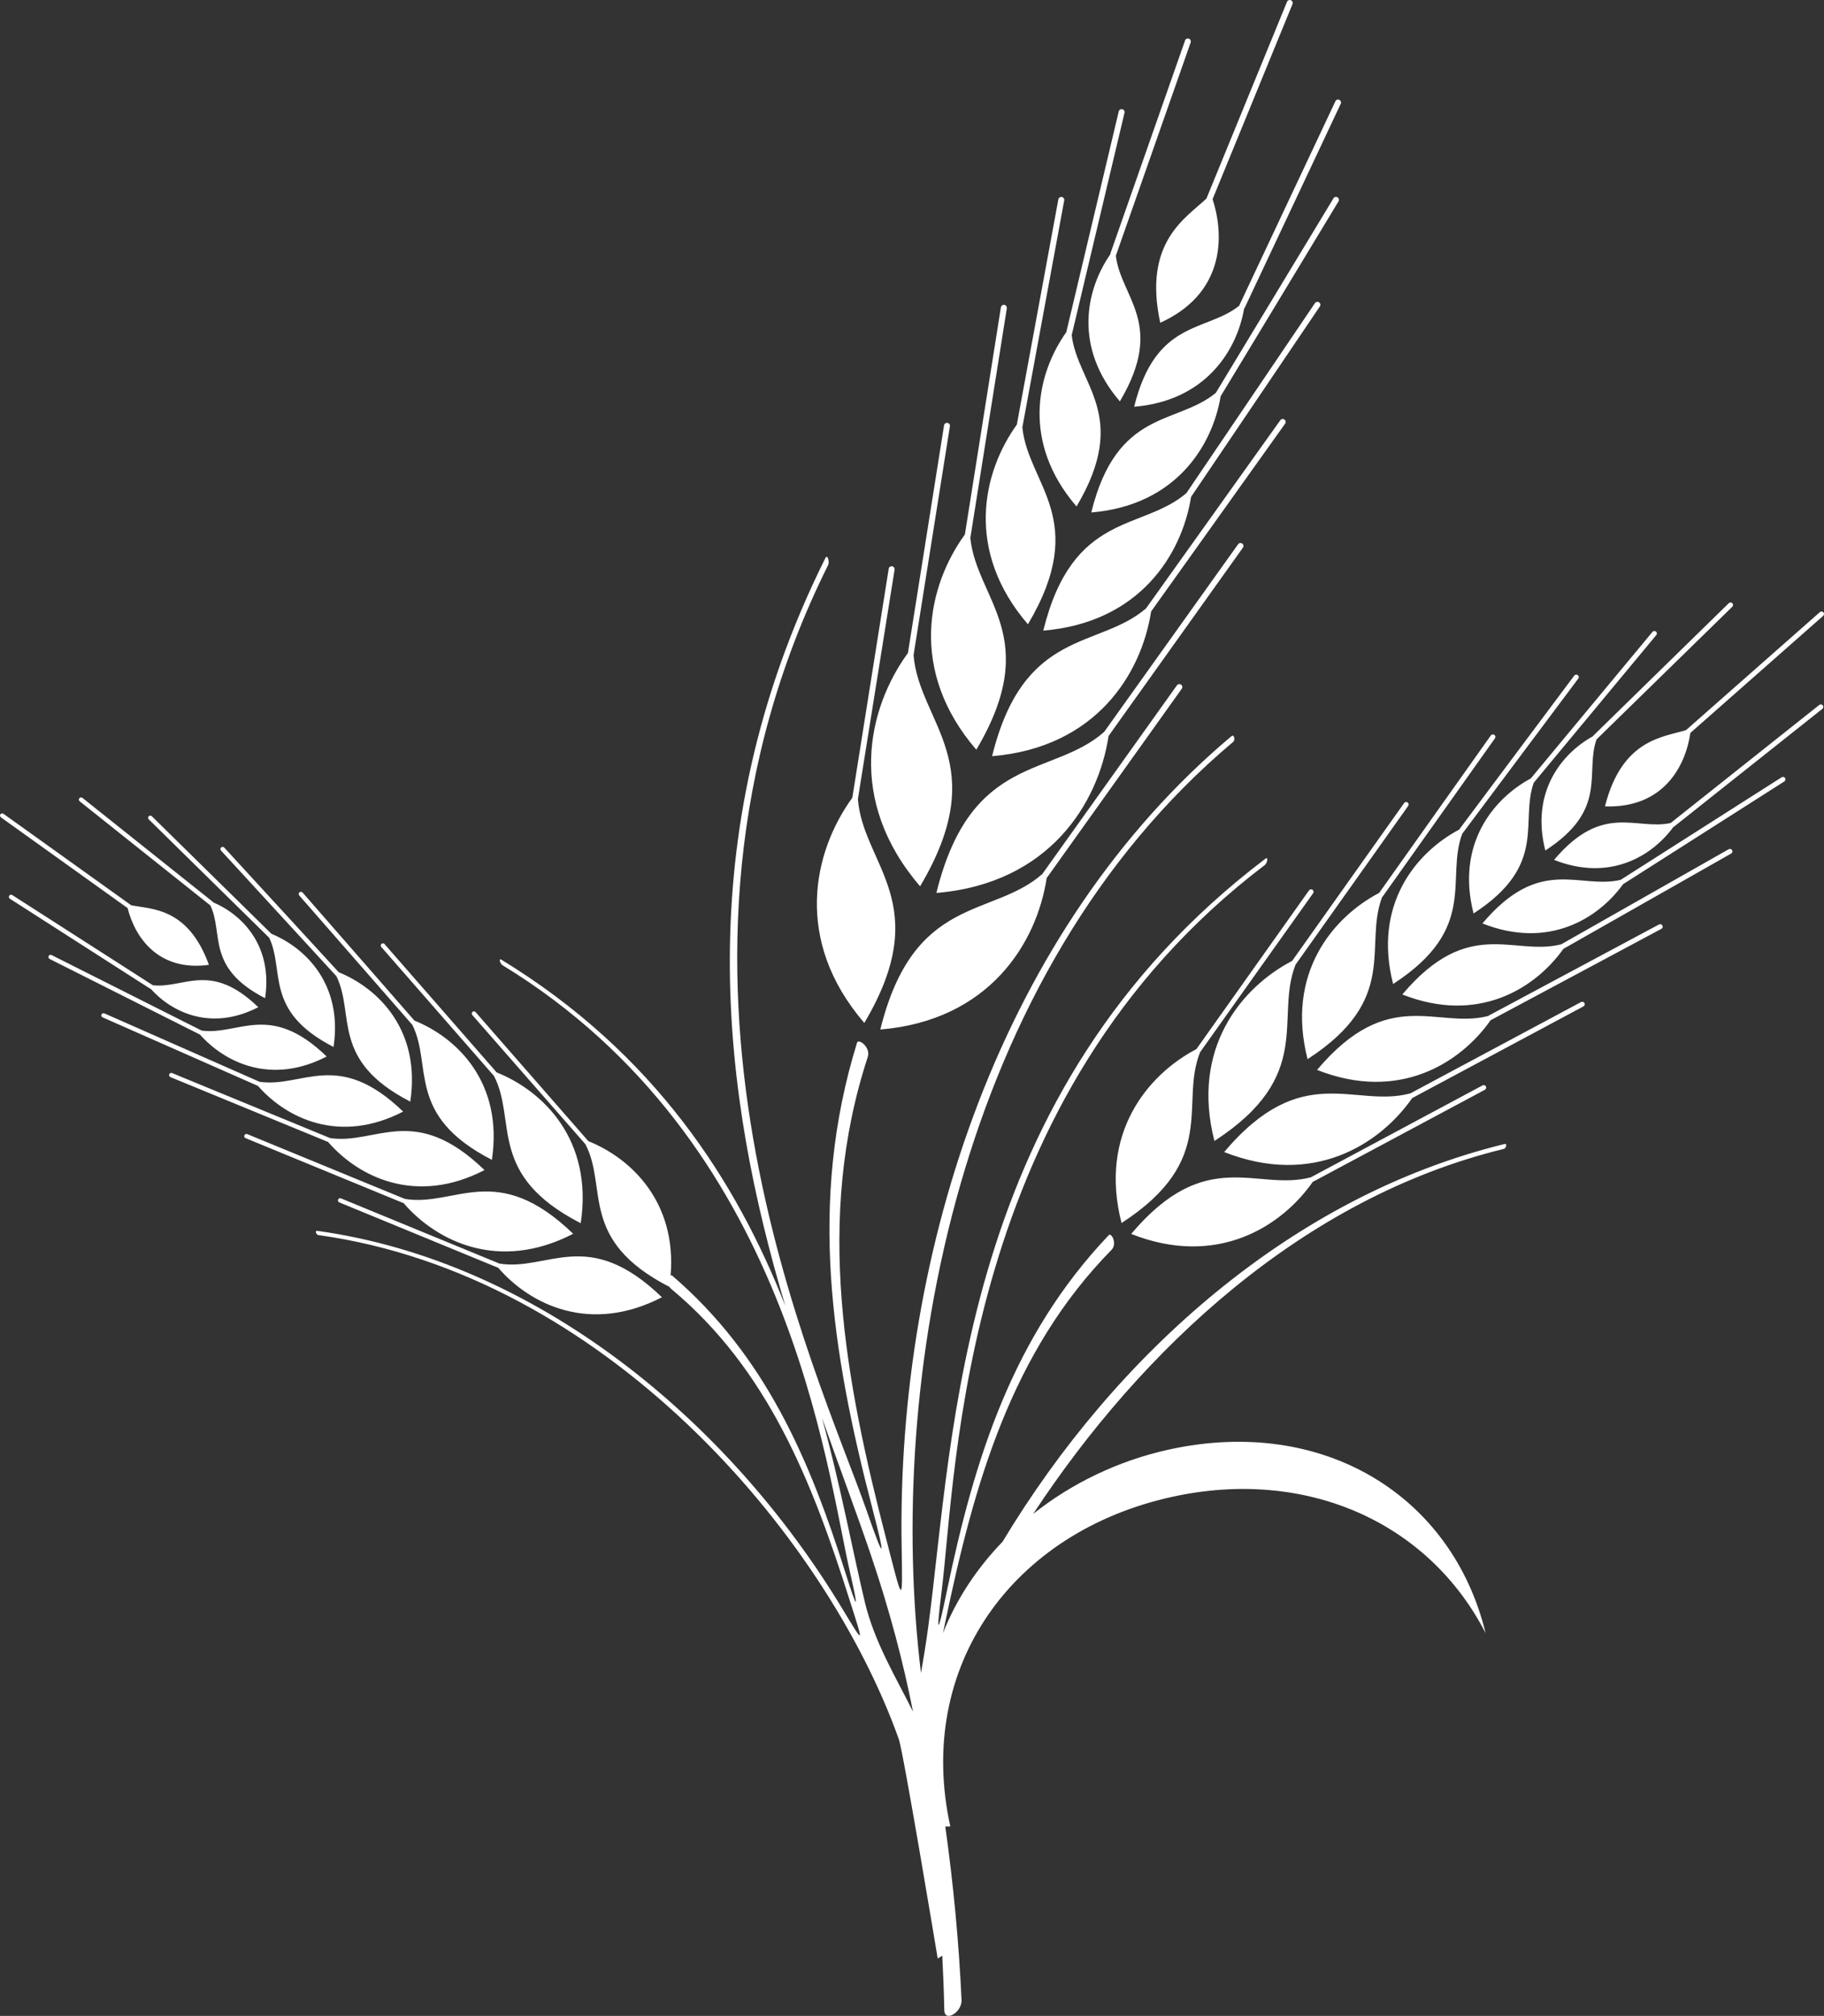 <svg version="1.1" id="图层_1" x="0px" y="0px" width="175.397px" height="193.838px" viewBox="0 0 175.397 193.838" enable-background="new 0 0 175.397 193.838" xml:space="preserve" xmlns="http://www.w3.org/2000/svg" xmlns:xlink="http://www.w3.org/1999/xlink" xmlns:xml="http://www.w3.org/XML/1998/namespace">
  <rect x="0" y="0" width="175.397" height="193.838" fill="#333333" stroke="none"/>
  <path fill="#FFFFFF" d="M153.2,70.752l13.043-12.753c0.095-0.093,0.247-0.089,0.34,0.006c0.089,0.094,0.088,0.243-0.005,0.339
	L153.532,71.09c-0.003,0.008-0.008,0.005-0.008,0.005c-1.143,3.239,1.178,6.726-4.924,10.685c-1.424-5.57,1.524-9.304,4.589-10.991
	C153.196,70.776,153.191,70.758,153.2,70.752z M154.335,77.538c5.544,0.195,7.729-3.756,8.213-7.064l12.768-11.254
	c0.1-0.092,0.107-0.244,0.021-0.342c-0.088-0.096-0.238-0.109-0.336-0.019l-12.874,11.347
	C159.943,70.883,155.967,71.063,154.335,77.538z M107.849,117.601c9.396-6.1,5.557-11.452,7.553-16.427
	c0.009-0.01,10.866-15.282,10.866-15.282c0.08-0.112,0.05-0.262-0.055-0.337c-0.112-0.074-0.256-0.052-0.334,0.057l-10.832,15.265
	C110.331,103.349,105.645,109.024,107.849,117.601z M116.78,109.711c9.695-6.291,5.776-11.814,7.8-16.95l0.004-0.008l10.828-15.261
	c0.075-0.105,0.052-0.256-0.059-0.329c-0.106-0.082-0.258-0.052-0.331,0.054l-10.769,15.179
	C119.363,94.948,114.5,100.828,116.78,109.711z M125.737,101.844c8.902-5.781,5.371-10.856,7.167-15.577
	c0.007-0.008,0.018-0.005,0.019-0.01l10.832-15.261c0.074-0.114,0.047-0.261-0.057-0.338c-0.111-0.072-0.259-0.053-0.336,0.055
	L132.618,85.86C128.108,88.225,123.637,93.652,125.737,101.844z M133.963,94.617c8.263-5.364,5.01-10.081,6.651-14.458
	c0.007-0.007,0.009-0.006,0.009-0.006l11.143-14.903c0.083-0.11,0.058-0.256-0.046-0.336c-0.109-0.078-0.258-0.059-0.336,0.044
	l-11.075,14.815C136.134,81.986,132.016,87.025,133.963,94.617z M141.699,87.834c7.186-4.669,4.436-8.771,5.79-12.583l0.006,0.002
	l11.775-14.188c0.084-0.1,0.07-0.251-0.031-0.335s-0.251-0.073-0.337,0.03l-11.7,14.092
	C143.563,76.809,140.002,81.213,141.699,87.834z M126.249,113.625c0.016-0.008,0.03,0.002,0.042-0.008l16.494-8.828
	c0.12-0.06,0.161-0.204,0.103-0.321c-0.064-0.117-0.209-0.161-0.323-0.102l-16.505,8.834c-5.199,1.395-10.037-3.131-17.286,5.45
	C116.987,121.898,123.202,117.99,126.249,113.625z M152.034,96.354l-16.407,8.777c-5.392,1.46-10.397-3.252-17.909,5.644
	c8.5,3.359,14.925-0.679,18.083-5.19l16.461-8.812c0.121-0.063,0.16-0.209,0.099-0.321
	C152.295,96.335,152.152,96.289,152.034,96.354z M159.533,88.891l-16.458,8.809c-4.934,1.251-9.543-2.975-16.426,5.177
	c7.831,3.099,13.761-0.614,16.687-4.775l16.42-8.787c0.12-0.063,0.163-0.212,0.099-0.323
	C159.792,88.871,159.644,88.83,159.533,88.891z M166.233,81.658l-16.107,9.144c-4.594,1.164-8.875-2.76-15.278,4.821
	c7.256,2.87,12.754-0.542,15.488-4.385l16.135-9.166c0.118-0.064,0.157-0.211,0.091-0.321
	C166.495,81.634,166.35,81.593,166.233,81.658z M171.325,74.739l-15.479,9.862c-3.986,0.94-7.729-2.402-13.294,4.192
	c6.312,2.501,11.11-0.43,13.525-3.774l15.501-9.876c0.113-0.067,0.145-0.219,0.075-0.333
	C171.585,74.698,171.436,74.665,171.325,74.739z M174.942,67.785l-14.281,11.344c-0.005-0.003-0.005,0.008-0.005,0.008
	c-3.357,0.728-6.522-2.009-11.216,3.545c5.342,2.113,9.416-0.347,11.475-3.167c0.013-0.007,0.027-0.004,0.045-0.016l14.279-11.339
	c0.103-0.084,0.116-0.233,0.039-0.337C175.194,67.718,175.046,67.702,174.942,67.785z M144.611,110.472
	c-19.289,4.703-34.815,19.225-45.26,35.098c3.68-2.923,8.141-5.107,13.056-6.188c14.786-3.248,27.219,4.369,30.451,17.655
	c-5.516-10.732-17.313-15.927-30.145-13.107c-15.368,3.376-24.707,16.329-21.33,31.698c0.002,0.008-0.479-0.008-0.478,0
	c-0.003-0.007-0.005-0.015-0.008-0.021c0.779,5.552,1.311,11.128,1.568,16.761c-0.004,1.173-1.68,2.147-1.663,0.86
	c-0.035-1.732-0.105-3.457-0.194-5.179l-0.438,0.27c0,0-3.288-19.831-3.749-21.118c-7.121-19.886-28.471-44.645-55.813-48.443
	c-0.193-0.026-0.354-0.44-0.109-0.407c21.061,2.928,39.526,18.157,50.51,36.354c2.199,3.641,2.026,3.365,0.692-0.846
	c-3.587-11.327-7.832-22.182-17.186-29.949c-0.063-0.052-0.109-0.113-0.148-0.178c-0.001,0.002-0.001,0.003-0.001,0.005
	c-8.772-4.509-5.885-9.536-8.075-13.718C56.283,110.012,45.417,97.6,45.417,97.6c-0.079-0.093-0.066-0.226,0.02-0.301
	c0.09-0.074,0.219-0.068,0.296,0.021l10.844,12.408c4.142,1.661,8.503,5.874,7.909,12.92c0.049-0.027,0.099-0.037,0.145,0.004
	c8.955,7.7,13.205,17.609,16.705,28.699c1.134,3.6,1.256,3.542,0.411-0.124c-2.341-10.22-5.821-41.565-33.428-58.42
	c-0.227-0.135-0.395-0.708-0.098-0.523c14.736,8.995,22.593,21.309,27.291,33.271c-5.925-19.867-9.577-44.925,3.854-71.89
	c0.205-0.426,0.427,0.354,0.266,0.671c-19.508,39.171-0.942,77.591,3.728,90.984c1.667,4.809,1.85,4.783,0.56-0.154
	c-3.97-15.225-6.229-29.637-1.507-44.902c0.135-0.449,1.334,0.44,1.034,1.362c-5.127,15.628-2.186,31.12,1.854,46.677
	c1.5,5.786,1.502,6.225,1.402,0.472c-0.504-28.751,9.694-59.485,31.718-77.989c0.259-0.215,0.371,0.375,0.169,0.544
	c-26.593,22.343-33.431,61.559-30.03,89.534c0.256-1.438,0.494-2.909,0.699-4.433c2.485-18.421,2.87-51.438,32.417-73.857
	c0.313-0.243,0.191,0.424-0.051,0.602c-29.266,22.211-29.606,58.034-31.08,69.851c-0.534,4.24-0.391,4.291,0.479,0.093
	c2.685-12.933,6.351-24.619,15.588-34.347c0.27-0.289,0.841,0.827,0.272,1.408c-9.679,9.851-13.234,22.604-15.99,35.815
	c-0.078,0.374-0.148,0.712-0.216,1.033c1.262-3.21,3.226-6.195,5.731-8.79c10.916-18.136,27.968-33.285,48.279-38.237
	C144.96,109.934,144.827,110.42,144.611,110.472z M87.795,164.583c-0.91-4.634-2.222-9.648-4.013-14.952
	c-1.33-3.942-3.013-8.396-4.736-13.292c1.819,6.669,2.949,12.834,4.128,17.756C84.097,157.947,86.235,161.438,87.795,164.583z
	 M20.221,87.057c0.004,0.006,0.009,0.003,0.009,0.003c1.288,2.735-0.435,5.996,5.261,8.921c0.754-5.005-2.161-8.013-4.995-9.219
	c-0.008-0.011-0.004-0.027-0.012-0.031L7.927,76.72c-0.092-0.073-0.225-0.057-0.298,0.034c-0.07,0.091-0.056,0.222,0.034,0.297
	L20.221,87.057z M20.09,92.775c-2.004-5.527-5.501-5.332-7.475-5.73L0.332,78.25c-0.094-0.07-0.226-0.046-0.291,0.047
	c-0.069,0.093-0.048,0.227,0.049,0.297l12.182,8.723C12.988,90.172,15.252,93.438,20.09,92.775z M47.502,103.459l0.004,0.007
	c2.228,4.317-0.713,9.504,8.337,14.153c1.207-7.983-3.574-12.701-8.085-14.502L36.979,90.778c-0.074-0.085-0.209-0.099-0.294-0.018
	c-0.091,0.074-0.099,0.209-0.022,0.293L47.502,103.459z M39.62,98.51c0.003,0.004,0.012,0.001,0.019,0.007
	c1.993,3.976-0.649,8.734,7.66,13.007c1.112-7.36-3.286-11.718-7.446-13.388L29.097,85.822c-0.078-0.087-0.208-0.091-0.301-0.019
	c-0.084,0.077-0.095,0.208-0.019,0.302L39.62,98.51z M32.333,93.848c0,0,0.003-0.001,0.009,0.004
	c1.827,3.689-0.604,8.109,7.11,12.073c1.031-6.822-3.024-10.87-6.877-12.438L21.559,81.494c-0.078-0.082-0.211-0.087-0.299-0.008
	c-0.083,0.078-0.093,0.209-0.01,0.298L32.333,93.848z M25.881,90.166l0.003-0.002c1.524,3.219-0.52,7.056,6.189,10.507
	c0.897-5.95-2.612-9.491-5.973-10.881l-11.5-11.305c-0.084-0.083-0.216-0.079-0.299,0.004c-0.079,0.082-0.079,0.216,0.004,0.296
	L25.881,90.166z M48.026,121.5l-15.242-6.271c-0.104-0.043-0.227,0.009-0.272,0.117c-0.041,0.107,0.007,0.231,0.117,0.272
	l15.231,6.268c0.011,0.007,0.022-0.002,0.037,0.003c3.057,3.553,8.848,6.424,15.754,2.849
	C56.539,117.866,52.704,122.26,48.026,121.5z M55.116,118.635c-7.369-7.124-11.335-2.553-16.187-3.353l-15.15-6.23
	c-0.11-0.047-0.231,0.006-0.276,0.115c-0.045,0.104,0.003,0.228,0.113,0.272l15.201,6.255
	C41.985,119.366,47.969,122.332,55.116,118.635z M46.591,112.509c-6.751-6.528-10.413-2.417-14.845-3.075l-15.199-6.254
	c-0.104-0.043-0.228,0.006-0.272,0.116c-0.046,0.104,0.004,0.23,0.115,0.274l15.162,6.238
	C34.485,113.193,40.008,115.918,46.591,112.509z M38.766,106.886c-6.282-6.072-9.684-2.256-13.81-2.866l-14.92-6.579
	c-0.108-0.047-0.232,0.002-0.278,0.11c-0.05,0.104-0.002,0.228,0.106,0.273l14.947,6.596
	C27.547,107.543,32.667,110.043,38.766,106.886z M31.412,101.588c-5.459-5.282-8.442-2.022-12.017-2.491L4.961,91.833
	c-0.103-0.056-0.232-0.013-0.281,0.092c-0.051,0.106-0.01,0.235,0.095,0.285l14.455,7.272
	C21.642,102.198,26.106,104.339,31.412,101.588z M14.504,95.091c2.054,2.287,5.84,4.081,10.331,1.755
	c-4.604-4.448-7.133-1.771-10.139-2.108c0,0-0.001-0.01-0.005-0.007L1.176,86.063C1.078,86,0.95,86.026,0.886,86.127
	c-0.059,0.097-0.035,0.228,0.064,0.291l13.513,8.663C14.479,95.09,14.492,95.085,14.504,95.091z M106.779,24.436
	c-2.378,3.421-3.556,8.964,0.908,14.158c4.422-7.45,0.104-9.947-0.389-14.009c0,0,0.006,0.001,0.006-0.008l7.192-20.499
	c0.049-0.149-0.028-0.312-0.174-0.363c-0.15-0.055-0.313,0.023-0.366,0.174l-7.186,20.503
	C106.764,24.402,106.779,24.419,106.779,24.436z M111.569,31.035c6.023-2.721,6.265-8.094,5.033-11.881l7.684-18.757
	c0.059-0.151-0.014-0.319-0.158-0.377c-0.143-0.057-0.312,0.008-0.37,0.159l-7.746,18.913
	C114.038,20.969,109.891,23.26,111.569,31.035z M83.113,98.36c6.809-11.475-0.117-15.159-0.618-21.525
	c0.007-0.015,3.528-22.052,3.528-22.052c0.024-0.164-0.086-0.307-0.239-0.332c-0.158-0.021-0.3,0.079-0.325,0.236L81.96,76.706
	C78.233,81.835,76.23,90.371,83.113,98.36z M88.478,85.222c7.026-11.839-0.076-15.666-0.63-22.215v-0.01l3.496-22.014
	c0.025-0.15-0.082-0.299-0.237-0.319c-0.158-0.03-0.3,0.081-0.326,0.233l-3.473,21.891C83.435,68.098,81.354,76.942,88.478,85.222z
	 M93.882,72.089c6.449-10.873-0.003-14.426-0.581-20.413c0.007-0.012,0.018-0.015,0.018-0.021l3.498-22.012
	c0.019-0.164-0.087-0.305-0.238-0.332c-0.157-0.019-0.304,0.082-0.332,0.237l-3.463,21.844
	C89.22,56.299,87.313,64.455,93.882,72.089z M98.846,60.03c5.986-10.093,0.021-13.407-0.538-18.948
	c0.001-0.01,0.006-0.011,0.006-0.011l4.021-21.796c0.029-0.161-0.076-0.304-0.227-0.335c-0.157-0.025-0.306,0.075-0.336,0.226
	l-3.994,21.666C94.49,45.399,92.755,52.954,98.846,60.03z M103.52,48.701c5.203-8.779,0.101-11.705-0.467-16.491l0.006,0.001
	l5.074-21.366c0.037-0.151-0.059-0.306-0.209-0.342c-0.154-0.036-0.308,0.054-0.345,0.211l-5.044,21.226
	C99.685,35.948,98.21,42.528,103.52,48.701z M113.178,65.893l-12.951,18.15c-4.813,4.236-12.368,1.96-15.574,14.951
	c10.486-0.872,15.056-8.33,16.002-14.598c0.013-0.017,0.033-0.016,0.04-0.03l12.943-18.139c0.096-0.126,0.063-0.303-0.063-0.396
	C113.444,65.74,113.268,65.769,113.178,65.893z M119.454,52.269c-0.134-0.091-0.31-0.064-0.4,0.068l-12.877,18.039
	c-4.981,4.405-12.816,2.021-16.135,15.486c10.847-0.906,15.572-8.609,16.56-15.096l12.915-18.103
	C119.613,52.534,119.579,52.356,119.454,52.269z M123.512,40.345c-0.132-0.096-0.309-0.063-0.397,0.063l-12.916,18.098
	c-4.604,3.942-11.757,1.866-14.798,14.205c9.998-0.831,14.364-7.927,15.29-13.913l12.885-18.056
	C123.67,40.611,123.636,40.429,123.512,40.345z M100.323,60.637c9.261-0.77,13.326-7.316,14.213-12.862l12.383-18.31
	c0.091-0.131,0.056-0.308-0.075-0.393c-0.131-0.09-0.308-0.056-0.397,0.075l-12.363,18.271
	C109.795,51.087,103.153,49.16,100.323,60.637z M128.709,19.368c0.085-0.131,0.042-0.31-0.096-0.395
	c-0.132-0.084-0.309-0.039-0.387,0.099l-11.313,18.705c-3.758,3.108-9.521,1.52-11.976,11.5c8.058-0.665,11.633-6.33,12.443-11.177
	L128.709,19.368z M119.16,29.401c-3.2,2.551-8.023,1.303-10.099,9.712c6.818-0.566,9.867-5.347,10.574-9.443
	c0.012-0.017,0.029-0.02,0.041-0.042l9.25-19.648c0.068-0.143,0.002-0.31-0.136-0.378c-0.144-0.069-0.312-0.008-0.379,0.136
	l-9.251,19.652C119.155,29.391,119.16,29.401,119.16,29.401z" class="color c1"/>
</svg>